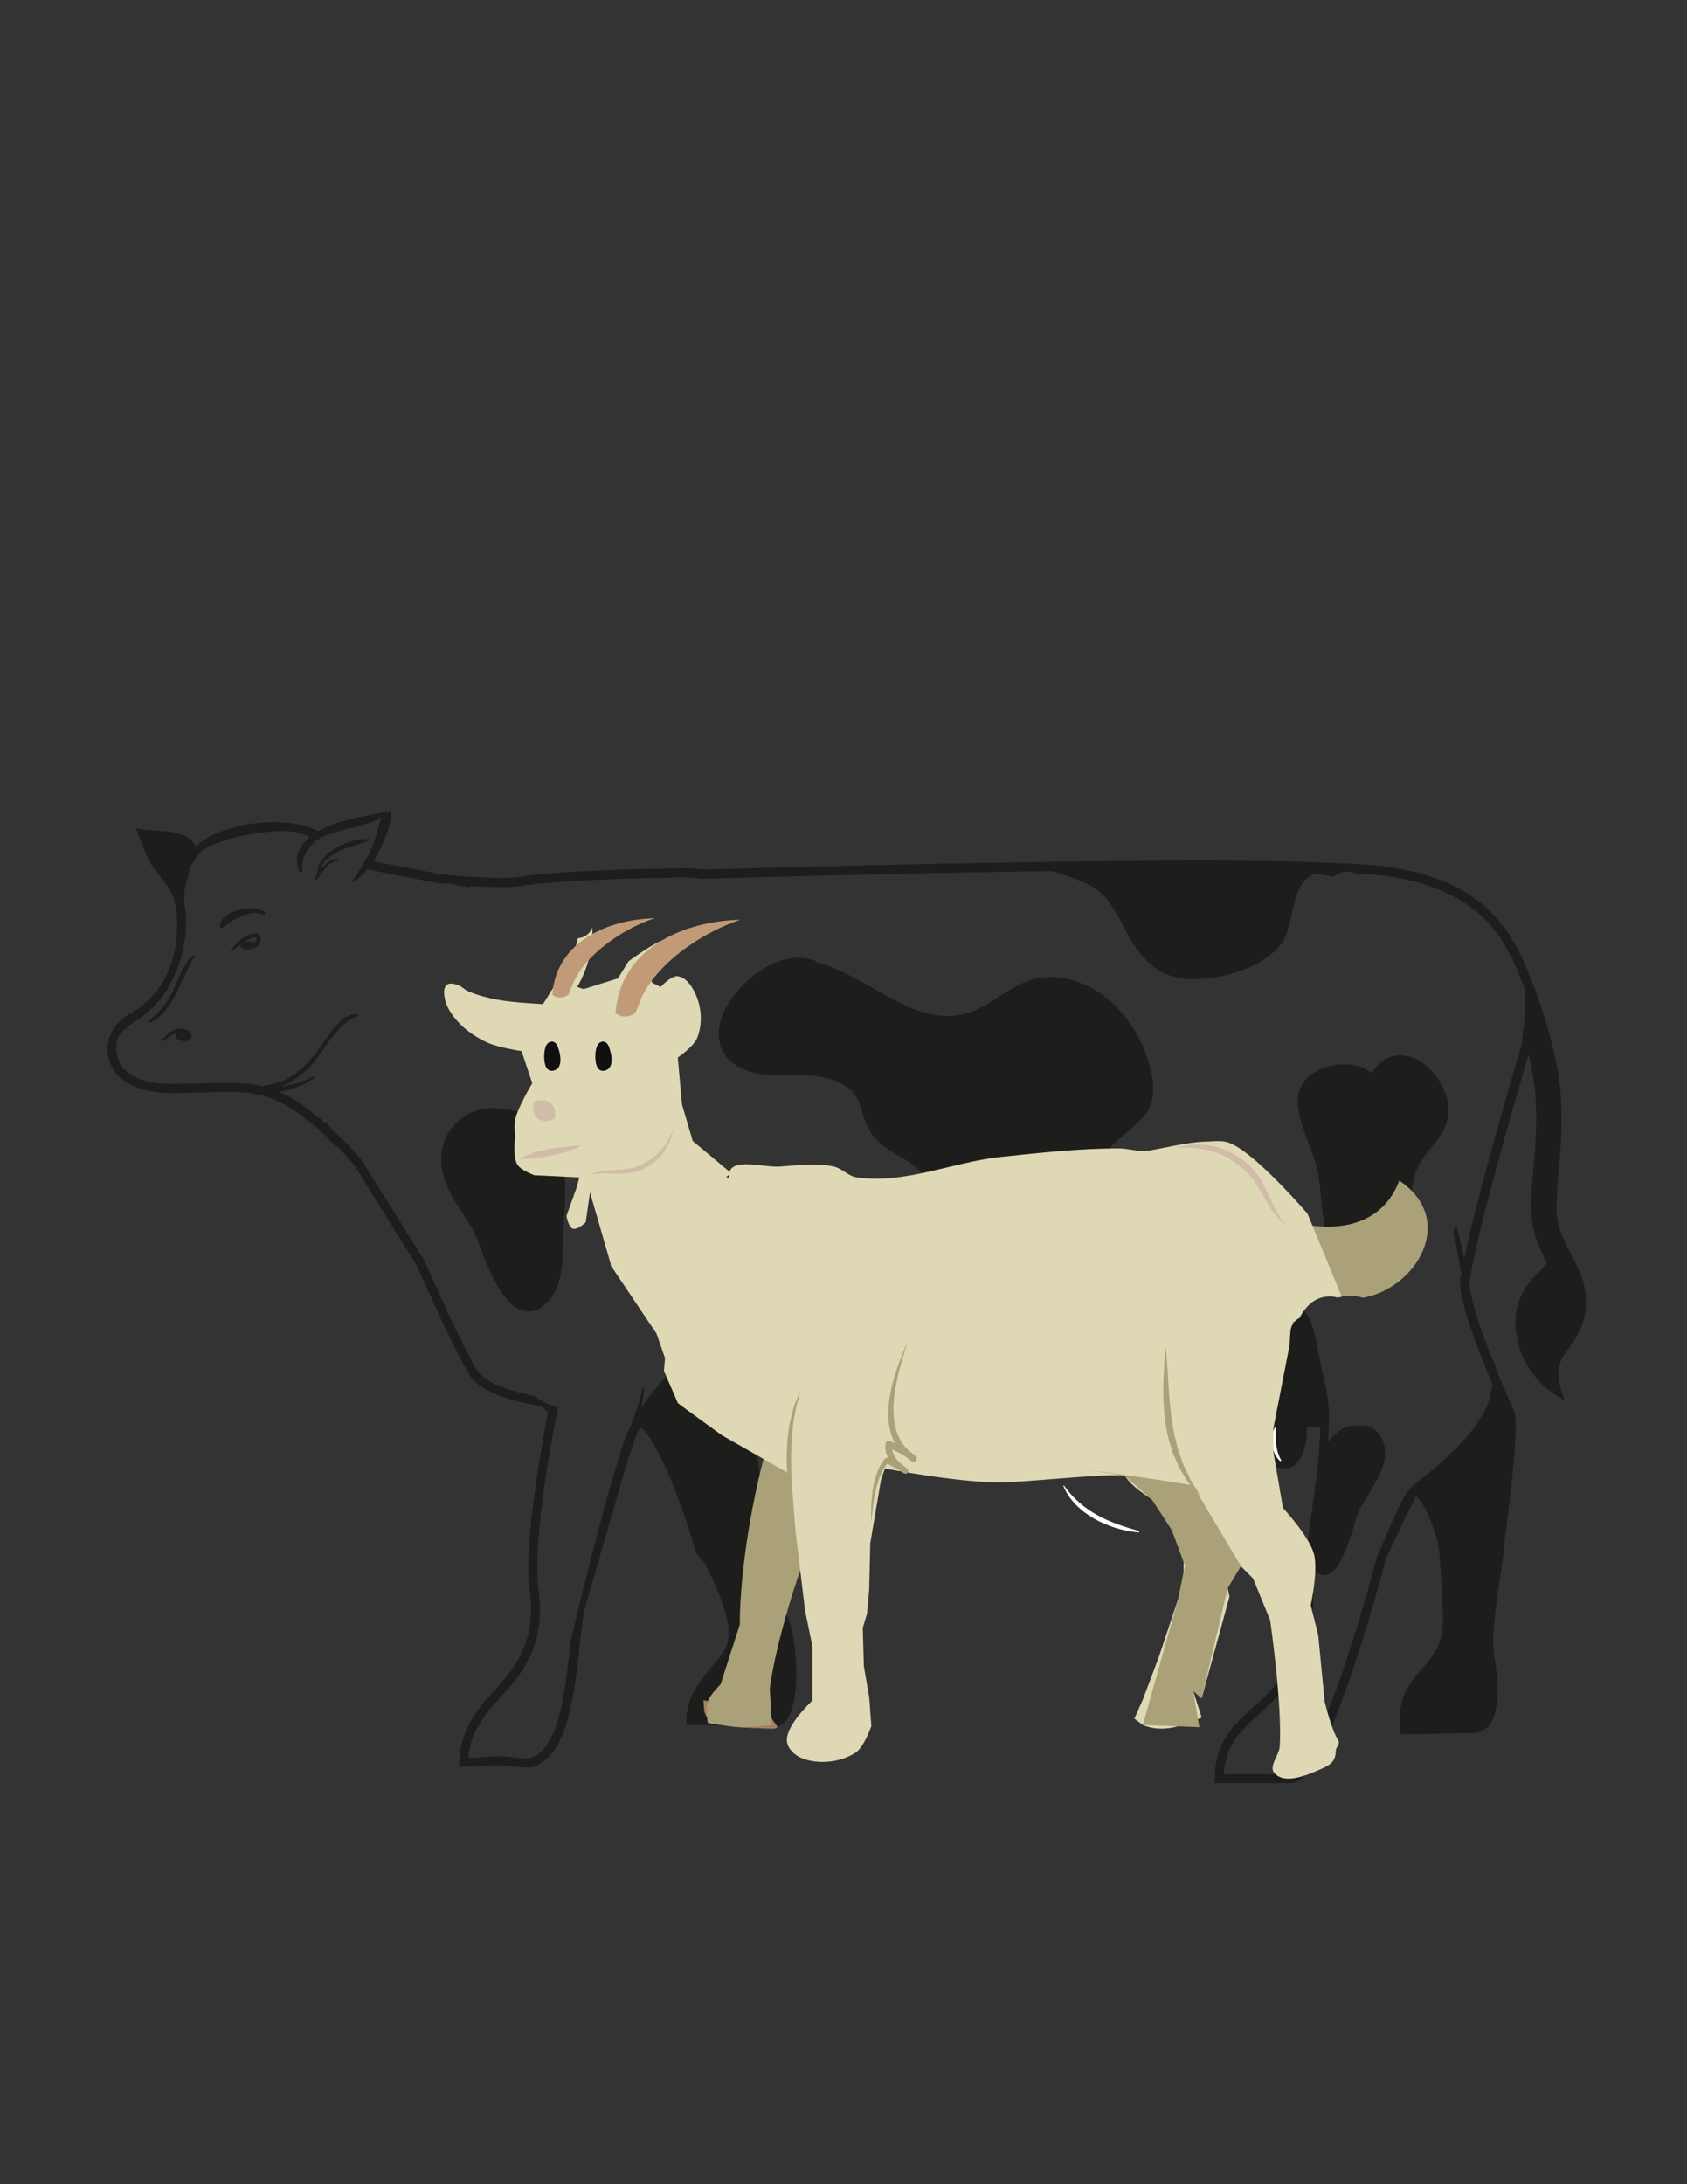 <?xml version="1.0" encoding="utf-8"?>
<!-- Generator: Adobe Illustrator 23.0.3, SVG Export Plug-In . SVG Version: 6.00 Build 0)  -->
<svg version="1.1" id="Layer_1" xmlns="http://www.w3.org/2000/svg" xmlns:xlink="http://www.w3.org/1999/xlink" x="0px" y="0px"
	 viewBox="0 0 612 792" style="enable-background:new 0 0 612 792;" xml:space="preserve">
<rect x="0" y="0" width="612" height="792" fill="#333333" stroke="none"/>
<style type="text/css">
	.st0{fill:none;}
	.st1{fill:#1D1D1B;}
	.st2{fill:#FFFFFF;}
	.st3{fill:#A48063;}
	.st4{fill:#DFD8B4;}
	.st5{fill-rule:evenodd;clip-rule:evenodd;fill:#DFD8B4;}
	.st6{fill-rule:evenodd;clip-rule:evenodd;fill:#ABA179;}
	.st7{fill:#ABA179;}
	.st8{fill:#D0BCA9;}
	.st9{fill:#C19B78;}
	.st10{fill:#101010;}
</style>
<path class="st0" d="M159.84,320.99c0.44-0.22,0.93-0.39,1.47-0.5l-3.52-0.47l-24.59-4.75c-1.28,1.58-2.71,3.04-4.3,4.31
	c-0.38,0.32-1.05-0.08-0.73-0.56c3.14-4.6,5.91-8.97,7.75-14.28c0.91-2.62,1.46-5.53,2.46-8.19c-6.67,3.67-16.92,4.1-23.2,7.97
	c-3.57,2.91-5.86,5.88-5.41,11.41c0.03,0.55-0.83,0.8-1.06,0.28c-2.26-5.13-0.32-9.28,3.62-12.6c-5.61-2.89-10.59-2.76-20.55-1.23
	c-9.96,1.51-18.21,4.96-19.72,7.39c-0.98,1.84-2.92,3.64-3.32,6.03c-0.43,2.67-2.69,7.12-1.59,12.92
	c1.71,10.34-1.51,31.3-17.6,41.33c-6.69,4.5-7.7,6.34-7.21,11.49c0.7,7.31,7.97,11.51,19.97,11.51c4.5,0,8.52-0.12,12.05-0.23
	c2.92-0.08,5.66-0.17,8.2-0.17c4.6,0,8.6,0.3,12.44,1.18c3.67-0.58,7.19-1.25,10.56-3.42c4.13-2.64,7.51-6.21,10.31-10.21
	c2.46-3.5,8.88-14.2,14.26-12.2c0.12,0.03,0.12,0.18,0,0.23c-8.97,3.39-12.09,13.43-18.7,19.63c-2.67,2.5-5.96,4.75-9.52,6.22
	c3.96-0.67,7.74-1.56,11.59-3.67c0.43-0.24,0.8,0.39,0.39,0.66c-3.71,2.44-8.14,4.25-12.67,4.82c1.06,0.45,2.13,0.95,3.22,1.53
	c0.22,0.1,0.43,0.21,0.65,0.35c1.49,0.83,3.02,1.79,4.62,2.89c0.38,0.27,0.76,0.55,1.16,0.83c1.61,1.16,3.29,2.49,5.05,3.98
	c0.06-0.08,0.11-0.16,0.17-0.24c-0.11-0.16-0.21-0.33-0.31-0.5c-3.53-3.2-2.84-10.23,2.47-11.27c4.39-10.39,13.87-18.66,21.12-26.99
	c4.61-5.3,8.41-11.61,10.34-18.39c1.56-5.47,2.24-11.17,2.97-16.83c-1.12-2.83-0.44-6.39,2.14-8.04c1.22-1.3,3.02-2.15,4.68-2.21
	C159.61,321,159.72,321,159.84,320.99z M69.49,375.84c-0.22,1.44-1.56,1.82-2.95,1.71c-1.01-0.1-2.86-0.7-2.77-1.97
	c0-0.17,0.28-1.05-1.18-0.5c-1.35,0.9-2.44,2.26-4.12,2.59c-0.12,0.03-0.22-0.12-0.12-0.21c2.24-2.46,4.83-5.13,8.45-4.28
	c0.93,0.22,2.23,0.65,2.56,1.68C69.44,375.1,69.51,375.78,69.49,375.84z M70.44,346.8c-2.67,5.03-4.81,10.4-7.6,15.36
	c-2.08,3.7-4.7,7.11-8.77,8.68c-0.38,0.15-0.53-0.4-0.27-0.61c4.85-3.65,7.54-7.59,9.88-13.12c1.61-3.78,3.19-7.84,6.26-10.68
	C70.21,346.19,70.6,346.49,70.44,346.8z M94.02,342.34c-1.33,1.84-4.28,2.44-6.28,1.38c-0.51-0.27-0.71-0.71-0.71-1.18
	c-1.1,0.9-2.16,1.88-3.39,2.72c-0.08,0.05-0.17-0.05-0.12-0.12c1.33-2.02,2.82-4.08,5.05-5.25c1.28-0.67,3.34-1.79,4.85-1.29
	C94.99,339.12,94.85,341.16,94.02,342.34z M95.63,331.63c-5.35-2.01-10.98,1.88-14.98,4.88c-0.37,0.27-0.95-0.1-0.91-0.53
	c0.18-3.35,3.9-5.33,6.81-6.08c3.4-0.88,6.34-0.86,9.5,0.73C96.59,330.92,96.21,331.84,95.63,331.63z M117.4,314.07
	c1.38-1.34,2.97-2.51,4.95-2.66c0.5-0.04,0.48,0.71,0,0.77c-3.72,0.41-5.58,4.75-7.72,7.26c-0.13,0.15-0.44,0.04-0.41-0.17
	c0.1-0.78,0.39-1.53,0.79-2.23c-0.19-7.77,12.04-13.29,18.54-12.75c0.36,0.03,0.41,0.48,0.08,0.61
	c-6.39,2.47-15.14,3.46-17.53,10.57C116.52,314.97,116.96,314.49,117.4,314.07z"/>
<path class="st0" d="M119.23,413.31c-0.06-0.19-0.11-0.39-0.19-0.57c-2.06-1.94-4-3.67-5.83-5.2c-0.01,0-0.01,0-0.02,0
	C115.35,409.31,117.22,411.35,119.23,413.31z"/>
<path class="st0" d="M90.78,340.31c-0.6,0.22-1.15,0.5-1.66,0.81c1.44,0.28,3.55,1.23,4-0.5C93.45,339.32,91.48,340.06,90.78,340.31
	z"/>
<path class="st0" d="M530.18,462.08c-0.84-5.25-1.94-10.46-2.96-15.68c-0.64,0.98-1.36,2.03-1.48,2.87
	c-0.48,3.28,2.35,8.1,3.6,11.06c0.26,0.61,0.41,1.2,0.49,1.76c0.1,0.15,0.2,0.3,0.3,0.45C530.15,462.4,530.17,462.25,530.18,462.08z
	"/>
<path class="st0" d="M553.36,358.94c-2.16-5.74-4.55-11.14-6.99-15.46c-8.72-15.84-25.6-24.76-50.17-26.52
	c-1.51-0.11-3.11-0.21-4.75-0.31c0.81,0.37,1.49,0.9,2.03,1.53c13.56,2.39,27.37,9.53,34.73,21.04c4.52,7.07-6.49,13.99-10.99,6.95
	c-6.02-9.43-19.37-15.24-30.28-15.84c-7.19-0.39-8.52-10.18-3.34-12.51c-1.2-0.25-2.41-0.47-3.63-0.66
	c-1.06-0.17-2.13-0.28-3.22-0.38c-10.14,5.1-5.88,20.16-13.7,27.58c-7.65,7.24-20.55,10.84-30.92,10.66
	c-11.51-0.2-18.1-7.14-23.26-16.75c-3.24-5.99-6.21-12.9-12.25-16.59c-4.58-2.79-9.73-4.02-14.68-5.88c-0.43,0-0.88,0.02-1.31,0.02
	c-2.33,0.03-4.65,0.06-6.96,0.12h-0.83c-3.7,0.06-7.37,0.12-11.04,0.18c-1.24,0.03-2.49,0.05-3.74,0.06
	c-1.69,0.03-3.39,0.07-5.08,0.1c-3.25,0.05-6.49,0.12-9.7,0.18c-0.55,0.02-1.1,0.02-1.63,0.03c-1.83,0.03-3.65,0.07-5.44,0.12h-0.27
	c-1.79,0.03-3.57,0.07-5.33,0.12c-0.55,0-1.1,0.02-1.64,0.03c-1.18,0.02-2.34,0.05-3.49,0.08c-2.32,0.03-4.6,0.1-6.84,0.15
	c-0.56,0.02-1.11,0.02-1.66,0.03c-1.11,0.03-2.22,0.05-3.3,0.08c-3.01,0.07-5.93,0.13-8.78,0.2c-0.78,0.02-1.58,0.05-2.34,0.06
	c-1.03,0.02-2.04,0.03-3.04,0.07c-0.86,0.03-1.73,0.05-2.59,0.07c-3.45,0.08-6.76,0.16-9.88,0.25c-2.72,0.07-5.31,0.13-7.75,0.2
	c-1.21,0.03-2.39,0.07-3.54,0.1c-1.08,0.02-2.14,0.05-3.14,0.08c-0.6,0.02-1.16,0.03-1.73,0.05c-0.43,0-0.85,0.02-1.26,0.03h-0.23
	c-0.98,0.03-1.91,0.05-2.79,0.08c-0.2,0-0.38,0-0.57,0.02c-0.68,0.02-1.33,0.03-1.96,0.05c-0.43,0.02-0.85,0.03-1.24,0.03
	c-0.47,0.02-0.9,0.03-1.31,0.05c-0.43,0-0.85,0.02-1.25,0.03c-0.2,0-0.4,0-0.58,0.02c-0.38,0-0.73,0.02-1.06,0.03
	c-0.48,0.02-0.93,0.02-1.31,0.03c-1.33,0.03-2.08,0.06-2.16,0.06l-0.12,0.02l-4.85-0.53c-2.32,0.02-44.66,0.43-61.57,3.15
	c-1.59,0.25-3.9,0.38-6.84,0.38c-0.57,0-1.11,0-1.64-0.02c-2.84-0.02-5.28-0.13-7.94-0.3c-0.48-0.02-0.98-0.05-1.48-0.08
	c-0.01,0.1-0.06,0.32-0.14,0.6c4.66,2.09,5.02,9.39,0.71,11.71c-0.01,0.01-0.03,0.02-0.04,0.03c-1.32,1.47-3.27,2.4-5.68,2.15
	c-0.24,0.63-0.48,1.26-0.72,1.89c-0.57,4.33-1.22,8.64-2.36,12.84c-2.04,7.49-5.68,14.41-10.27,20.64c-3.9,5.3-8.68,9.9-13.04,14.82
	v11.38c0,3.52-2.65,6.6-6.27,6.72c-0.81,0.03-1.61-0.12-2.36-0.4v0c0.08,0.64,0.07,1.29-0.01,1.92c-0.01,0.04-0.01,0.07-0.02,0.11
	c-0.03,0.17-0.05,0.33-0.09,0.5c-0.01,0.06-0.03,0.11-0.04,0.17c-0.04,0.14-0.07,0.28-0.12,0.42c-0.02,0.07-0.05,0.13-0.07,0.2
	c-0.05,0.13-0.09,0.25-0.15,0.38c-0.03,0.07-0.06,0.14-0.1,0.21c-0.05,0.12-0.11,0.23-0.17,0.34c-0.04,0.07-0.08,0.14-0.12,0.21
	c-0.06,0.1-0.13,0.21-0.2,0.31c-0.05,0.07-0.1,0.14-0.15,0.2c-0.07,0.09-0.15,0.19-0.23,0.28c-0.06,0.07-0.12,0.13-0.18,0.19
	c-0.08,0.08-0.17,0.17-0.25,0.24c-0.07,0.06-0.13,0.12-0.2,0.18c-0.09,0.07-0.19,0.15-0.28,0.21c-0.07,0.05-0.15,0.11-0.23,0.16
	c-0.1,0.07-0.21,0.12-0.32,0.18c-0.08,0.04-0.16,0.09-0.25,0.13c-0.11,0.05-0.23,0.1-0.35,0.15c-0.09,0.04-0.17,0.07-0.27,0.1
	c-0.13,0.04-0.26,0.08-0.4,0.11c-0.09,0.02-0.18,0.05-0.27,0.07c-0.15,0.03-0.32,0.06-0.48,0.08c-0.08,0.01-0.16,0.03-0.25,0.04
	c-0.25,0.03-0.51,0.04-0.78,0.04c-0.26,0-0.51-0.01-0.75-0.04c-0.11-0.01-0.22-0.03-0.33-0.05c-0.13-0.02-0.26-0.03-0.38-0.06
	c-0.15-0.03-0.29-0.07-0.44-0.11c-0.07-0.02-0.15-0.04-0.22-0.06c-0.17-0.05-0.33-0.12-0.5-0.19c-0.04-0.02-0.08-0.03-0.12-0.04
	c-0.18-0.08-0.35-0.17-0.52-0.26c-0.02-0.01-0.03-0.02-0.05-0.02c-0.18-0.1-0.34-0.21-0.5-0.33c0,0-0.01-0.01-0.02-0.01
	c-0.33-0.24-0.63-0.51-0.91-0.81c-0.02,0.02-0.03,0.04-0.05,0.05c1.68,1.54,3.42,3.21,5.28,5.03c0.63,0.61,1.84,1.89,1.84,1.89
	l4.23,4.78l22.27,35.65l2.09,4.23c4.07,9.26,15.24,33.89,18.41,37.46c4.07,4.57,14.03,7.07,19.6,8.15
	c-5.13-3.87-9.14-9.51-12.7-14.87c-3.25-4.9-6.94-9.48-9.95-14.52c-2.98-4.99-5.47-10.24-7.99-15.47
	c-5.25-10.91-10.74-21.14-20.49-28.69c-6.62-5.13,2.3-14.6,8.87-9.51c16.04,12.43,21.15,31.48,31.41,48.06
	c2.44,3.94,5.37,7.52,7.94,11.38c2.58,3.86,4.99,8,8.3,11.28c3.17,3.13,7.68,4.74,10.44,3.37c0.69-3.42,1.61-6.78,3.11-10.06
	c2.94-6.42,11.46-2.94,12.22,2.86c0.68,5.2-0.69,10.17-3.51,13.98c-0.15,1.03-0.28,2.07-0.42,3.1
	c-0.66,21.34-1.22,44.84-12.91,63.37c-1.25,1.98-3.06,2.99-4.92,3.21c-0.01,0.56-0.8,0.64-0.96,0.13c-0.01-0.03-0.01-0.06-0.02-0.08
	c-3.03-0.11-5.91-2.32-6.32-6.11c-1.36-12.78,2.9-27.08,6.38-39.3c1.64-5.76,3.63-11.45,4.93-17.3c-0.23,0-0.45,0-0.68-0.01
	c-1.23-0.06-2.41-0.24-3.55-0.48c-0.13,0.19-0.27,0.38-0.39,0.57l0.05,0.05l-0.18,0.9c-0.07,0.31-9.78,46.82-6.62,65.78
	c2.26,18.98-6.49,29.85-14.21,37.99c-5.79,6.11-10.84,13.08-11.41,21.68c4.78,0.13,9.9-0.93,14.08-0.43
	c3.55,0.43,6.57,0.81,7.8,0.65c10.97-2.52,13.2-24.26,14.99-40.4c0.76-6.87,12.1-49.55,14.25-56.93
	c3.79-13.13,5.94-20.01,7.79-23.28c0.46-1.25,0.96-2.47,1.38-3.7c1.1-3.27,2.21-6.59,2.94-9.95c0.07-0.31,0.58-0.25,0.55,0.07
	c-0.22,2.27-0.58,4.76-1.11,7.27c4.88-8.14,13-14.71,17.72-22.73c0.48-0.81,0.91-1.64,1.32-2.49c-2.9-1.71-4.29-5.57-2.52-8.7
	c7.36-13.03,3.82-30.02,3.73-44.26c-0.05-8.36,12.94-8.83,12.99-0.45c0.01,1.89,0.07,3.8,0.14,5.73
	c4.39-20.97,28.75-24.77,44.91-13.47c7.63,5.34,12.14,12.96,12.73,22.33c0.36,5.73-1.4,11.59-5.24,15.37
	c0.84,3.37,0.94,6.97,0.03,10.85c-0.91,3.89-2.61,7.08-4.83,9.57c0.81-0.04,1.59-0.07,2.33-0.08c8.37-0.06,8.83,12.93,0.45,12.99
	c-10.97,0.08-25.55,2.28-34.6-5.5c-3.05-2.63-4.48-6.21-4.93-10.15c-4.3-4.27-7.92-9.4-10.66-14.65c-0.04-0.08-0.08-0.16-0.13-0.25
	c-0.4,3.63-1.09,7.2-2.22,10.66c3.22,0.9,6.4,1.9,9.52,3.16c5.89,2.38,3.43,12.63-2.86,12.22c-3.05-0.2-5.74-0.9-8.44-1.86
	c-1.36,0.26-2.72,0.47-4.08,0.6c1.13,0.52,2.31,0.96,3.47,1.44c0.98,0.42,1.99,0.83,3.02,1.25c1.31,0.03,2.69,0.57,3.92,0.95
	c0.78,0.25,1.68,0.51,2.36,1.01c10.63,3.17,63.13,18.31,92.3,18.31c2.81,0,5.35-0.15,7.54-0.42c9.65-1.23,23.03-4.23,37.19-7.42
	c0.53-0.12,1.06-0.23,1.59-0.35c0.3-0.07,0.58-0.13,0.86-0.2c0.13,0,2.75-0.83,3.17-1.05c0.45-0.23,0.93-0.47,1.4-0.61
	c-3.12-2.11-6.01-4.52-8.35-7.36c-2.08-2.56-5.86-8.04-4.48-11.82c-0.13,0.01-0.26,0.02-0.38,0.03c-0.65,0.47-1.41,0.8-2.21,0.99
	c-0.8,0.52-1.71,0.88-2.64,1.06c-1.5,2-3.94,3.01-6.67,2.49c-3.3-0.63-5.81-4.58-4.82-7.83c0.43-1.42,0.97-2.69,1.81-3.91
	c0.48-0.71,1-1.4,1.52-2.08c0.26-0.34,1.47-2,0.28-0.3c1.54-2.21,3.58-3.6,6.36-3.33c0.5,0.05,1.03,0.19,1.56,0.38
	c1.99-0.63,3.98-0.55,5.84,0.79c2.18,1.56,3.07,4.15,2.57,6.75c-0.2,1.02-0.66,1.95-1.28,2.77c0.68,0.09,1.37,0.18,2.07,0.24
	c16.4-2.76,32.17-8.34,47.47-15.04c-7.38-3.79-14.29-8.36-20.93-13.32c-0.64-0.14-1.28-0.32-1.91-0.52
	c-1.37,4.08-6.56,6.9-10.46,2.97c-4.29-4.32-8.69-9.03-11.35-14.56c-1.52-3.18-1.23-6.91,2.02-8.97c2.72-1.72,7.45-1.15,8.97,2.02
	c2.21,4.62,5.64,8.4,9.22,12.01c1.23,1.24,1.82,2.64,1.92,4.03c2.97,2.27,5.97,4.51,9.05,6.62c7.97,5.45,16.3,9.33,25.06,13.28
	c5.18,2.32,9.38,5.46,11.11,11.12c1.48,4.8,2.14,9.88,3.17,14.81c1.05,5.01,2.36,8.53,2.79,15.97c0.07,1.11,0.07,2.52,0.03,4.17
	c-0.02,0.55-0.03,1.13-0.07,1.75c-0.05,1.21-0.12,2.52-0.22,3.9c-0.02,0.4-0.05,0.81-0.08,1.23c2.66-3.58,6.61-6.34,10.69-5.84
	c0.08,0,0.15,0.03,0.22,0.07c4.42-0.76,8.35,1.94,9.51,7.09c1.88,8.35-5.58,16.34-8.98,23.23c-2.34,4.73-7.16,31.1-16.69,21.87
	c-0.03,0.33-0.05,0.66-0.08,0.98c-0.23,3.22-0.25,5.63-0.03,7.24l0.02,0.22c0.07,25.88-10.38,35.41-19.61,43.83
	c-6.59,5.99-12.32,11.22-12.87,21.8h24.39c6.56,0,21.02-40.06,31.18-78.78l0.1-0.25l2.08-4.71c0.33-0.68,6.74-16.9,9.86-19.84
	c3.12-2.94,7.41-6.16,8.77-7.17c9.36-8.72,19.92-17.93,21.04-30.62c-0.45-1.07-0.91-2.18-1.38-3.31c-0.96-2.32-1.21-3.12-1.38-3.7
	c-0.17-0.53-0.27-0.86-1.15-2.67c-4.43-11.36-6.97-19.64-7.64-24.76c-0.07-0.5-0.07-1.18-0.02-1.99c-0.15-0.14-0.29-0.3-0.44-0.45
	c-2.11,4.16-9.95,5.01-12.42-0.82c-1.8-4.25-3.71-8.79-4.1-13.44c-0.22-2.57,0.32-4.81,1.35-7.17c0.88-2.01,2.71-4.16,2.88-6.4
	c0.2-2.54,1.23-4.74,3.42-5.93c-0.02-1.29-0.01-2.6,0.01-3.92c0.11-8.35,13.1-8.83,12.99-0.45c-0.04,3.04-0.32,6.06,0.56,9
	c1.39,4.59-1.98,7.78-5.62,8.2c-0.03,0.06-0.06,0.13-0.08,0.19c0.98,4.03,1.99,8.05,2.84,12.09c4.62-22.99,18.88-71.03,20.95-77.97
	c0.02-0.08,0.05-0.27,0.08-0.51c-0.08-0.05-0.16-0.13-0.15-0.27c0.18-1.89,0.46-3.75,0.7-5.61l0.36-5.03c0-0.21,0.04-0.43,0.04-0.65
	C553.14,363.87,553.06,361.4,553.36,358.94z M204.19,450.97c-0.1,8.13-0.25,16.95-7.02,22.55c-4.22,3.47-9.33,2.03-12.73-1.78
	c-4.28-4.8-6.94-10.89-9.18-16.85c-1.39-3.67-2.64-7.3-4.68-10.69c-2.39-3.95-5.16-7.7-7.29-11.8c-3.87-7.49-4.78-15.66,0.22-22.89
	c4-5.76,11.81-8.9,18.63-7.39c0.2-0.08,0.43-0.13,0.71-0.1c4.33,0.62,8.3,1.98,11.89,4.53C209.11,416.8,204.41,436.16,204.19,450.97
	z M253.8,340.42c-13.73-0.13-27.77-0.7-41.35,1.64c-3.44,0.59-7.03-0.53-8.15-4.26c-0.91-3.04,0.77-7.55,4.26-8.15
	c14.26-2.45,28.52-2.3,42.94-2.22c14.81,0.08,29.46,3.07,44.28,2.57c8.37-0.28,8.81,12.71,0.45,12.99
	C282.01,343.47,267.99,340.56,253.8,340.42z M414.08,405.78c-5.75,5.99-13.15,10.11-17.25,17.63c-3.06,5.58-4.3,12.44-9.31,16.74
	c-2.92,2.49-6.99,3.72-10.73,4.3c-5.41,0.83-10.87,1.91-15.69,4.67c-3.69,2.13-10.08,10.31-14.33,5.1
	c-5.05-6.16-4.86-15.69-8.18-22.73c-2.08-4.38-5.26-7.9-9.37-10.51c-3.25-2.08-6.89-3.82-9.84-6.31c-2.81-2.39-4.63-5.46-5.78-8.93
	c-1.11-3.42-2.19-8.1-5.03-10.53c-9.1-7.8-21.57-4.17-32.31-5.68c-6.13-0.85-13.08-3.95-14.94-10.46
	c-1.54-5.4,0.23-11.13,3.22-15.69c6.26-9.56,19.05-19.19,31.06-15.09c0.32,0.1,0.43,0.35,0.43,0.61
	c20.21,4.86,37.99,27.31,59.27,16.7c7.6-3.79,14.69-10.66,23.56-11.24c8.78-0.6,17.73,3.02,24.19,8.92
	c6.81,6.19,11.64,14.31,14.03,23.2C418.92,393.31,419.29,400.35,414.08,405.78z M524.54,407.79c-1.55,4.47-5.18,7.85-7.89,11.59
	c-3.69,5.08-4.65,10.14-4.55,16.37c0.16,8.95-1.03,18.88-9.08,24.44c-5.8,3.98-12.22,3.07-16.7-2.34
	c-7.3-8.82-6.28-21.65-8.13-32.23c-1.43-8.15-6.09-15.44-7.22-23.58c-0.95-6.81,1.86-11.61,8.15-14.39
	c4.85-2.16,13.3-2.77,17.75,0.95c0.08,0,0.17,0,0.23,0.05c0.3,0.15,0.53,0.35,0.8,0.53c0-0.17,0.05-0.33,0.17-0.52
	c5.06-8.72,15.19-7.16,21.35-0.33C524.19,393.61,526.95,400.78,524.54,407.79z"/>
<path class="st1" d="M498.06,388.66c-0.12,0.18-0.17,0.35-0.17,0.52c-0.26-0.18-0.5-0.38-0.8-0.53c-0.07-0.05-0.15-0.05-0.23-0.05
	c-4.45-3.72-12.9-3.1-17.75-0.95c-6.29,2.79-9.1,7.59-8.15,14.39c1.13,8.14,5.79,15.43,7.22,23.58c1.86,10.58,0.83,23.41,8.13,32.23
	c4.48,5.41,10.91,6.33,16.7,2.34c8.05-5.56,9.25-15.49,9.08-24.44c-0.1-6.23,0.86-11.29,4.55-16.37c2.71-3.74,6.34-7.12,7.89-11.59
	c2.41-7.01-0.35-14.18-5.13-19.46C513.25,381.51,503.12,379.95,498.06,388.66z"/>
<path class="st1" d="M403.05,363.27c-6.46-5.89-15.41-9.51-24.19-8.92c-8.87,0.58-15.96,7.46-23.56,11.24
	c-21.28,10.61-39.07-11.84-59.27-16.7c0-0.27-0.12-0.51-0.43-0.61c-12.02-4.1-24.8,5.53-31.06,15.09
	c-2.99,4.57-4.77,10.3-3.22,15.69c1.86,6.51,8.82,9.61,14.94,10.46c10.74,1.51,23.21-2.12,32.31,5.68
	c2.84,2.42,3.92,7.11,5.03,10.53c1.15,3.47,2.97,6.54,5.78,8.93c2.96,2.49,6.59,4.23,9.84,6.31c4.1,2.61,7.29,6.13,9.37,10.51
	c3.32,7.04,3.14,16.57,8.18,22.73c4.25,5.21,10.64-2.97,14.33-5.1c4.82-2.76,10.28-3.84,15.69-4.67c3.74-0.58,7.8-1.81,10.73-4.3
	c5.01-4.3,6.26-11.16,9.31-16.74c4.1-7.52,11.51-11.64,17.25-17.63c5.21-5.43,4.85-12.47,3-19.31
	C414.69,377.59,409.86,369.47,403.05,363.27z"/>
<path class="st1" d="M170.57,444.2c2.04,3.39,3.29,7.02,4.68,10.69c2.24,5.96,4.9,12.05,9.18,16.85c3.4,3.8,8.52,5.25,12.73,1.78
	c6.77-5.6,6.92-14.41,7.02-22.55c0.22-14.81,4.91-34.17-9.46-44.43c-3.59-2.56-7.55-3.92-11.89-4.53c-0.28-0.03-0.51,0.02-0.71,0.1
	c-6.82-1.51-14.63,1.63-18.63,7.39c-5,7.24-4.08,15.41-0.22,22.89C165.41,436.5,168.18,440.25,170.57,444.2z"/>
<path class="st1" d="M575.28,470.45c-0.33-5.94-2.37-9.85-4.53-14c-0.42-0.8-0.83-1.59-1.27-2.46c-2.45-4.93-4.76-9.6-4.81-15.36
	c-0.02-4.88,0.4-9.71,0.85-14.98c0.7-8.15,1.48-17.4,0.55-28.49c-1.11-13.12-8.54-38.72-16.8-53.3
	c-9.28-16.87-27.05-26.37-52.83-28.22c-13.25-0.95-31.18-1.48-53.33-1.56l-8.13-0.02c-70.48,0-175.66,3.15-179.76,3.27l-4.81-0.52
	h-0.1c-1.81,0.02-44.61,0.38-62.16,3.19c-1.41,0.23-3.54,0.35-6.31,0.35c-7.99,0-18.65-0.96-18.68-0.98l-4.81-0.65l-22.91-4.42
	c0,0,1.69-2.89,2.72-5.05c1.86-3.9,3.97-8.88,3.72-13.32c-0.2,0.18-1.66,0.47-3.82,0.86c-5.88,1.1-17.05,3.12-22.66,6.62
	c-5.98-3.2-14.11-3.77-22.22-2.94c-8.1,0.83-18.03,3.9-21.95,8.6c-4.13-7.42-15.21-4.93-21.98-6.79c0.37,0.6,3.44,9.2,4.91,12.04
	c2.36,4.53,8.43,9.3,9.43,15.54c1.63,7.95,1.81,28.91-15.47,39.15c-5.38,2.51-9.71,8.09-9.06,14.81c0.31,3.4,2.96,14.51,23.28,14.51
	c4.55,0,8.58-0.12,12.15-0.23c2.89-0.08,5.61-0.17,8.1-0.17c10.04,0,17.25,1.15,28.16,9.58c-0.08,0.02-0.16,0.04-0.23,0.06
	c0.96,0.59,1.86,1.24,2.71,1.93c0.01,0,0.01,0,0.02,0c1.83,1.53,3.77,3.25,5.83,5.2c0.08,0.18,0.13,0.38,0.19,0.57
	c0.7,0.68,1.41,1.36,2.17,2.01c0.13,0.12,0.25,0.25,0.37,0.38c0.01-0.11,0.03-0.23,0.04-0.34c0.32,0.32,0.61,0.61,0.95,0.93
	c0.6,0.58,1.74,1.79,1.74,1.79l3.93,4.4l22.07,35.32l2.01,4.1c1.51,3.42,14.86,33.66,18.95,38.25c6.03,6.76,21.85,9.36,25.09,9.83
	l2.23,2.17c-1.05,5.43-9.45,48.12-6.48,66.03c2.06,17.35-5.76,27.26-13.33,35.23c-6.08,6.42-12.37,14.71-12.37,25.62v1.66h1.66
	c5.06,0,10.79-0.98,15.39-0.43c3.29,0.4,5.88,0.7,7.55,0.7c0.41,0,0.78-0.02,1.23-0.08c13.43-3.07,15.81-26.12,17.72-43.3
	c0.71-6.54,1.41-12.72,2.61-16.49c0,0,9.31-32.24,11.52-39.88c2.61-9.03,6.14-21.29,7.99-23.43c4.33,1.69,13.71,22.66,20.14,45.01
	l0.1,0.33l0.23,0.28c1.14,1.33,2.44,2.94,3.09,3.8l0.35,0.73c14.08,28.57,6.97,29.67,0.12,38.75c-3.62,4.8-7.35,9.75-7.35,17.2v1.66
	h1.66c10.26,0,15.71,0.25,20.07,0.47c3.2,0.15,5.98,0.28,9.78,0.28c1.48,0,3.59-0.56,5.28-3.27c5.11-8.09,3.12-29.87,0-36.41
	c-2.64-4.83-3.57-2.97-4.63-10.43c-0.38-2.57-0.75-5.23-1.23-7.94l-0.75-4.57c-1.88-12.17-2.67-22.63-2.69-22.81l-6.09-43.29
	c11.97,3.55,63.17,18.28,92.73,18.28c2.94,0,5.61-0.15,7.95-0.45c9.8-1.25,23.26-4.27,37.51-7.47c0.17-0.03,0.78-0.18,1.58-0.38
	c1.74-0.43,4.3-1.08,4.78-1.31c1.16-0.35,2.38-0.83,3.07-1.73c2.08,1.26,4.2,2.41,6.29,3.47c2.08,1.06,4.2,1.99,6.34,2.82
	c-2.36,1.91-3.97,6.03-4.6,8.47c-0.85,3.21,0.96,6.44,4.17,7.36c3.34,0.95,6.84-2.01,9.07-4.09c1.28-1.19,5.53-5.2,5.78-7.64
	c4.65,0.93,9.36,1.53,14.11,1.91c-1.1,6.18-1.4,15.94,6.99,15.69c6.47-0.18,8.12-9.45,7.97-14.99c1.61,0.02,3.22,0.03,4.82,0.05
	c-0.05,3.17-0.27,6.58-0.56,10.08c-0.68,7.65-1.83,15.77-2.82,22.9c-0.56,4-1.1,7.87-1.54,11.42l-0.51,4.6
	c-0.55,5.21-0.65,8.78-0.33,11.21c0.03,24.34-9.81,33.33-18.51,41.26c-7.21,6.56-14,12.75-14,25.92v1.66h27.74
	c3.67,0,9.98-4.27,22.38-41.15c6.39-18.99,11.51-38.22,11.99-39.99l2.01-4.55c2.33-5.01,6.86-14.54,8.97-18.31
	c2.47,1.71,5.84,9.33,7.77,16.45l0.63,4.28c0.02,0.17,1.3,16.99,1.3,24.52c0,8.53-3.69,12.78-7.59,17.27
	c-4.52,5.2-9.18,10.58-7.9,22.23l0.17,1.48h1.49c7.26,0,11.51-0.12,15.26-0.21c3.04-0.1,5.66-0.17,9.31-0.17
	c2.41,0,4.4-0.91,5.91-2.69c4.32-5.13,3.42-16.77,1.91-25.54c-0.86-7.6,0.43-16.27,1.79-25.45c0.63-4.25,1.28-8.65,1.73-13.03
	l0.48-4.55c0.91-6.71,5.36-40.45,3.3-45.23l-0.81-1.89c-1.31-3.04-3.28-7.64-5.38-12.73c-0.91-2.19-1.13-2.89-1.28-3.4
	c-0.21-0.73-0.38-1.21-1.29-3.05c-4.25-10.96-6.74-18.98-7.35-23.83c-0.1-0.81-0.02-2.19,0.23-4.03
	c2.09-14.81,14.83-59.54,21.09-80.68c1.21,5.31,2.06,10.18,2.36,13.6c0.86,10.31,0.13,18.75-0.56,27
	c-0.47,5.36-0.9,10.41-0.87,15.72c0.05,7.94,2.97,13.8,5.8,19.51l0.04,0.07c-0.6,0.67-1.35,1.4-2.19,2.19
	c-4.15,4-10.45,10.03-9.15,22.25c1.64,15.33,13.28,22.48,13.78,22.78l3.75,2.26l-1.31-4.18c-0.03-0.09-2.41-7.79,1.71-13.02
	C573,483.92,575.73,478.75,575.28,470.45z M553.18,366.36c0,0.21-0.04,0.43-0.04,0.65l-0.36,5.03c-0.23,1.86-0.52,3.72-0.7,5.61
	c-0.02,0.13,0.06,0.22,0.15,0.27c-0.03,0.25-0.07,0.43-0.08,0.51c-2.08,6.94-16.34,54.97-20.95,77.97
	c-0.84-4.04-1.86-8.07-2.84-12.09c-0.09,0.21-0.18,0.42-0.28,0.64c-0.2,0.44-0.52,0.94-0.86,1.46c1.02,5.22,2.12,10.43,2.96,15.68
	c-0.02,0.17-0.03,0.31-0.05,0.46c-0.1-0.15-0.2-0.3-0.3-0.45c0.15,1.1-0.04,2.1-0.47,2.95c0.15,0.15,0.29,0.32,0.44,0.45
	c-0.05,0.81-0.05,1.49,0.02,1.99c0.67,5.11,3.2,13.4,7.64,24.76c0.88,1.81,0.98,2.14,1.15,2.67c0.16,0.58,0.42,1.38,1.38,3.7
	c0.47,1.13,0.93,2.24,1.38,3.31c-1.11,12.68-11.67,21.9-21.04,30.62c-1.36,1.01-5.65,4.23-8.77,7.17
	c-3.12,2.94-9.53,19.16-9.86,19.84l-2.08,4.71l-0.1,0.25c-10.16,38.72-24.62,78.78-31.18,78.78h-24.39
	c0.55-10.58,6.28-15.8,12.87-21.8c9.23-8.42,19.67-17.95,19.61-43.83l-0.02-0.22c-0.22-1.61-0.2-4.02,0.03-7.24
	c0.03-0.31,0.05-0.65,0.08-0.98c9.53,9.23,14.34-17.14,16.69-21.87c3.4-6.89,10.86-14.88,8.98-23.23c-1.16-5.15-5.1-7.85-9.51-7.09
	c-0.07-0.03-0.13-0.07-0.22-0.07c-4.08-0.5-8.04,2.26-10.69,5.84c0.03-0.41,0.07-0.83,0.08-1.23c0.1-1.38,0.17-2.69,0.22-3.9
	c0.03-0.62,0.05-1.2,0.07-1.75c0.03-1.64,0.03-3.05-0.03-4.17c-0.43-7.44-1.74-10.96-2.79-15.97c-1.03-4.93-1.69-10.01-3.17-14.81
	c-1.73-5.66-5.93-8.8-11.11-11.12c-8.75-3.95-17.09-7.84-25.06-13.28c-3.09-2.11-6.08-4.35-9.05-6.62c0.06,0.86-0.05,1.71-0.33,2.51
	c0.64,0.19,1.28,0.37,1.91,0.52c6.64,4.96,13.55,9.53,20.93,13.32c-15.31,6.71-31.07,12.29-47.47,15.04
	c-0.69-0.07-1.38-0.15-2.07-0.24c-0.42,0.55-0.91,1.05-1.45,1.48c-0.25,0.29-0.55,0.53-0.86,0.76c0.13-0.01,0.26-0.02,0.38-0.03
	c-1.38,3.79,2.41,9.26,4.48,11.82c2.34,2.84,5.23,5.25,8.35,7.36c-0.46,0.15-0.95,0.38-1.4,0.61c-0.42,0.22-3.04,1.05-3.17,1.05
	c-0.28,0.07-0.57,0.13-0.86,0.2c-0.53,0.12-1.06,0.23-1.59,0.35c-14.16,3.19-27.54,6.19-37.19,7.42c-2.19,0.27-4.73,0.42-7.54,0.42
	c-29.17,0-81.67-15.14-92.3-18.31c-0.68-0.5-1.58-0.77-2.36-1.01c-1.23-0.38-2.61-0.91-3.92-0.95c-1.03-0.41-2.04-0.83-3.02-1.25
	c-1.16-0.48-2.34-0.93-3.47-1.44c1.36-0.12,2.72-0.34,4.08-0.6c-1.27-0.45-2.55-0.95-3.87-1.49c-0.25-0.1-0.48-0.21-0.7-0.33
	c-0.29-0.07-0.58-0.14-0.87-0.21c-0.38,0.08-0.76,0.16-1.12,0.26c0.21-0.13,0.41-0.26,0.61-0.38c-0.8-0.19-1.6-0.38-2.39-0.58
	c-0.23,0.12-0.46,0.24-0.68,0.36c-0.05-0.02-0.08-0.05-0.13-0.07c0.08-0.15,0.14-0.31,0.21-0.45c-0.53-0.15-1.03-0.37-1.49-0.64
	c-0.41,0.84-0.84,1.68-1.32,2.49c-4.71,8.02-12.83,14.6-17.72,22.73c0.53-2.51,0.9-5,1.11-7.27c0.03-0.32-0.48-0.38-0.55-0.07
	c-0.73,3.36-1.84,6.67-2.94,9.95c-0.42,1.23-0.91,2.46-1.38,3.7c-1.84,3.27-4,10.14-7.79,23.28c-2.14,7.39-13.48,50.06-14.25,56.93
	c-1.79,16.14-4.02,37.87-14.99,40.4c-1.23,0.16-4.25-0.22-7.8-0.65c-4.18-0.5-9.3,0.56-14.08,0.43c0.56-8.6,5.61-15.58,11.41-21.68
	c7.72-8.13,16.47-19.01,14.21-37.99c-3.16-18.96,6.56-65.47,6.62-65.78l0.18-0.9l-0.05-0.05c0.13-0.19,0.26-0.38,0.39-0.57
	c-3.44-0.74-6.47-2.28-9.18-4.33c-5.58-1.08-15.54-3.58-19.6-8.15c-3.17-3.57-14.35-28.19-18.41-37.46l-2.09-4.23l-22.27-35.65
	l-4.23-4.78c0,0-1.21-1.28-1.84-1.89c-1.86-1.83-3.6-3.49-5.28-5.03c0.02-0.02,0.03-0.04,0.05-0.05c-0.19-0.21-0.37-0.44-0.54-0.67
	c-0.01-0.01-0.02-0.03-0.03-0.05c-0.14-0.21-0.26-0.42-0.38-0.64c-1.22-0.46-2.17-1.27-2.84-2.26c-0.06,0.08-0.11,0.16-0.17,0.24
	c-1.76-1.49-3.44-2.82-5.05-3.98c-0.4-0.28-0.78-0.56-1.16-0.83c-1.59-1.1-3.12-2.06-4.62-2.89c-0.22-0.13-0.43-0.25-0.65-0.35
	c-1.09-0.59-2.16-1.08-3.22-1.53c4.52-0.57,8.95-2.38,12.67-4.82c0.41-0.27,0.05-0.9-0.39-0.66c-3.85,2.11-7.64,3-11.59,3.67
	c3.55-1.48,6.84-3.72,9.52-6.22c6.61-6.19,9.73-16.24,18.7-19.63c0.12-0.05,0.12-0.2,0-0.23c-5.38-1.99-11.8,8.7-14.26,12.2
	c-2.81,4-6.18,7.57-10.31,10.21c-3.37,2.17-6.89,2.84-10.56,3.42c-3.84-0.88-7.84-1.18-12.44-1.18c-2.54,0-5.28,0.09-8.2,0.17
	c-3.54,0.12-7.56,0.23-12.05,0.23c-12,0-19.28-4.2-19.97-11.51c-0.5-5.15,0.51-6.99,7.21-11.49c16.09-10.03,19.31-30.98,17.6-41.33
	c-1.1-5.8,1.16-10.24,1.59-12.92c0.4-2.39,2.34-4.18,3.32-6.03c1.51-2.42,9.76-5.88,19.72-7.39c9.96-1.53,14.94-1.66,20.55,1.23
	c-3.93,3.32-5.88,7.47-3.62,12.6c0.23,0.51,1.1,0.27,1.06-0.28c-0.45-5.53,1.84-8.5,5.41-11.41c6.28-3.87,16.52-4.3,23.2-7.97
	c-1,2.66-1.54,5.56-2.46,8.19c-1.84,5.31-4.62,9.68-7.75,14.28c-0.32,0.48,0.35,0.88,0.73,0.56c1.6-1.28,3.02-2.74,4.3-4.31
	l24.59,4.75l3.52,0.47c0.43-0.09,0.9-0.13,1.39-0.13c1.19,0,2.21,0.27,3.07,0.72c0.52,0.07,1.04,0.15,1.56,0.27
	c0.17-0.01,0.33-0.02,0.51-0.02c1.05,0,1.97,0.2,2.77,0.56c0.08-0.29,0.13-0.5,0.14-0.6c0.5,0.03,1,0.07,1.48,0.08
	c2.66,0.17,5.1,0.28,7.94,0.3c0.53,0.02,1.08,0.02,1.64,0.02c2.94,0,5.25-0.13,6.84-0.38c16.9-2.72,59.24-3.14,61.57-3.15l4.85,0.53
	l0.12-0.02c0.08,0,0.83-0.03,2.16-0.06c0.38-0.02,0.83-0.02,1.31-0.03c0.33-0.02,0.68-0.03,1.06-0.03c0.18-0.02,0.38-0.02,0.58-0.02
	c0.4-0.02,0.81-0.03,1.25-0.03c0.42-0.02,0.85-0.03,1.31-0.05c0.4,0,0.81-0.02,1.24-0.03c0.63-0.02,1.28-0.03,1.96-0.05
	c0.18-0.02,0.37-0.02,0.57-0.02c0.88-0.03,1.81-0.05,2.79-0.08h0.23c0.42-0.02,0.83-0.03,1.26-0.03c0.57-0.02,1.13-0.03,1.73-0.05
	c1-0.03,2.06-0.07,3.14-0.08c1.15-0.03,2.32-0.07,3.54-0.1c2.44-0.06,5.03-0.13,7.75-0.2c3.12-0.08,6.43-0.17,9.88-0.25
	c0.86-0.02,1.73-0.03,2.59-0.07c1-0.03,2.01-0.05,3.04-0.07c0.76-0.02,1.56-0.05,2.34-0.06c2.86-0.07,5.78-0.13,8.78-0.2
	c1.08-0.03,2.19-0.05,3.3-0.08c0.55-0.02,1.1-0.02,1.66-0.03c2.24-0.05,4.52-0.12,6.84-0.15c1.14-0.03,2.31-0.06,3.49-0.08
	c0.55-0.02,1.1-0.03,1.64-0.03c1.76-0.05,3.54-0.08,5.33-0.12h0.27c1.79-0.05,3.62-0.08,5.44-0.12c0.53-0.02,1.08-0.02,1.63-0.03
	c3.2-0.07,6.44-0.13,9.7-0.18c1.69-0.03,3.39-0.06,5.08-0.1c1.25-0.02,2.49-0.03,3.74-0.06c3.67-0.07,7.34-0.12,11.04-0.18h0.83
	c2.31-0.05,4.63-0.08,6.96-0.12c0.43,0,0.88-0.02,1.31-0.02c4.95,1.86,10.09,3.09,14.68,5.88c6.04,3.69,9.01,10.59,12.25,16.59
	c5.16,9.61,11.75,16.55,23.26,16.75c10.36,0.18,23.26-3.42,30.92-10.66c7.82-7.42,3.55-22.48,13.7-27.58
	c1.1,0.1,2.16,0.21,3.22,0.38c1.22,0.19,2.43,0.42,3.63,0.66c0.29-0.13,0.61-0.23,0.94-0.31c0.45-0.41,0.99-0.75,1.6-1
	c-0.29-0.07-0.57-0.14-0.85-0.2h0.15c0.37,0.02,0.72,0.04,1.08,0.06c0.63-0.21,1.33-0.32,2.12-0.32c1.07,0,2.01,0.22,2.82,0.59
	c1.64,0.09,3.23,0.2,4.75,0.31c24.57,1.76,41.46,10.68,50.17,26.52c2.44,4.32,4.83,9.71,6.99,15.46
	C553.06,361.4,553.14,363.87,553.18,366.36z"/>
<path class="st1" d="M133.63,304.9c0.33-0.13,0.28-0.58-0.08-0.61c-6.5-0.54-18.73,4.98-18.54,12.75c-0.4,0.71-0.69,1.45-0.79,2.23
	c-0.03,0.21,0.28,0.32,0.41,0.17c2.13-2.5,4-6.84,7.72-7.26c0.48-0.05,0.5-0.8,0-0.77c-1.97,0.14-3.57,1.32-4.95,2.66
	c-0.44,0.43-0.88,0.9-1.3,1.4C118.49,308.35,127.24,307.36,133.63,304.9z"/>
<path class="st1" d="M93.42,338.6c-1.51-0.5-3.57,0.63-4.85,1.29c-2.23,1.16-3.72,3.22-5.05,5.25c-0.05,0.07,0.03,0.17,0.12,0.12
	c1.23-0.85,2.29-1.83,3.39-2.72c0,0.46,0.2,0.91,0.71,1.18c1.99,1.06,4.95,0.46,6.28-1.38C94.85,341.16,94.99,339.12,93.42,338.6z
	 M93.12,340.63c-0.45,1.73-2.56,0.78-4,0.5c0.51-0.31,1.06-0.6,1.66-0.81C91.48,340.06,93.45,339.32,93.12,340.63z"/>
<path class="st1" d="M96.04,330.63c-3.16-1.59-6.09-1.61-9.5-0.73c-2.91,0.75-6.63,2.72-6.81,6.08c-0.03,0.43,0.55,0.8,0.91,0.53
	c4-3,9.63-6.89,14.98-4.88C96.21,331.84,96.59,330.92,96.04,330.63z"/>
<path class="st1" d="M66.8,373.17c-3.62-0.85-6.21,1.83-8.45,4.28c-0.1,0.1,0,0.25,0.12,0.21c1.68-0.33,2.77-1.69,4.12-2.59
	c1.46-0.55,1.18,0.33,1.18,0.5c-0.08,1.28,1.76,1.88,2.77,1.97c1.39,0.12,2.74-0.27,2.95-1.71c0.02-0.07-0.05-0.75-0.13-1
	C69.03,373.82,67.73,373.39,66.8,373.17z"/>
<path class="st1" d="M69.94,346.44c-3.07,2.84-4.65,6.89-6.26,10.68c-2.34,5.53-5.03,9.46-9.88,13.12
	c-0.27,0.22-0.12,0.76,0.27,0.61c4.07-1.58,6.69-4.98,8.77-8.68c2.79-4.96,4.93-10.33,7.6-15.36
	C70.6,346.49,70.21,346.19,69.94,346.44z"/>
<path class="st2" d="M413.09,555.09c-10.96-2.98-20.27-6.86-27.09-16.39c-0.08-0.11-0.3-0.04-0.24,0.1
	c4.08,10.15,16.93,16.05,27.24,16.86C413.34,555.69,413.4,555.17,413.09,555.09z"/>
<path class="st2" d="M433.98,512.91c-2.85,1.14-5.53,5.25-5.18,8.36c0.04,0.32,0.44,0.38,0.56,0.07c1.11-2.89,2.05-6.08,4.88-7.8
	C434.57,513.35,434.35,512.77,433.98,512.91z"/>
<path class="st2" d="M462.91,517.95c0.02-0.39-0.54-0.43-0.65-0.09c-1.31,3.99-1.18,8.9,2.07,11.89c0.22,0.2,0.55-0.05,0.41-0.31
	C462.68,525.61,462.68,522.16,462.91,517.95z"/>
<g>
	<path class="st3" d="M255.18,616.45c0.21,1.92,0.01,3.97,0.88,5.57c1.96,3.61,11.9,4.41,17.43,4.6c12.86,0.44,8.24,0.82,4.34-6.95
		C270.43,620.05,262.95,618.58,255.18,616.45z"/>
	<g transform="translate(-115.98 -313.21)">
		<path class="st4" d="M367.29,726.94l-3.88-13.19l-1.55-17.07c0,0,5.72-3.94,6.98-6.98c1.88-4.54,1.76-10.15,0-14.74
			c-1.25-3.25-3.54-7.27-6.98-7.76c-2.42-0.34-6.21,3.88-6.21,3.88l-3.1-1.55c-3.28-8.85,8.96-12.53,13.96-18.62
			c-0.01,0-7.95,2.11-11.64,3.88c-3.88,1.86-10.86,6.98-10.86,6.98l-3.88,6.21l-12.41,3.88l-2.33-0.78
			c4.17-7.19,5.63-14.38,5.52-21.57c-0.82,2.05-2.58,3.66-5.3,3.94c-1.12,5.29-3.84,10.91-6.65,16.86l-2.11,0.78l-3.88,6.21
			c0,0-10.93-0.54-16.29-1.55c-3.7-0.7-7.41-1.6-10.86-3.1c-1.38-0.6-2.43-1.92-3.88-2.33c-1.25-0.35-2.89-0.84-3.88,0
			c-1.2,1.02-1.04,3.1-0.78,4.65c0.54,3.19,2.51,6.11,4.65,8.53c2.95,3.33,6.82,5.89,10.86,7.76c3.87,1.79,12.41,3.1,12.41,3.1
			l3.88,11.64c0,0-5.15,8.45-6.21,13.19c-0.45,2.02,0,6.21,0,6.21s-0.97,7.2,0.78,10.08c1.26,2.09,6.21,3.88,6.21,3.88l16.29,0.78
			l-0.78,3.1l-3.88,10.86c0,0,0.68,4.11,2.33,4.65c1.65,0.55,4.65-2.33,4.65-2.33l1.55-10.86l7.86,27.17l43.34-34.15L367.29,726.94z
			"/>
		<path class="st5" d="M560.46,774.25l5.82,106.67l-5.43,5.82l1.16,5.43l-10.08,36.85l-3.1-2.72l3.1,9.7
			c-7.11,3.15-14.22,5.67-21.33,2.72l-3.1-2.33l3.1-6.98l5.82-15.51l8.92-26.76v-12.41l-8.15-15.9c0,0-10.01-5.42-12.8-10.08
			c-1.15-1.92-29.08,1.32-43.44,1.94c-14.82,0.63-44.22-5.04-44.22-5.04l-46.54-104.34L560.46,774.25z"/>
		<path class="st6" d="M377.38,923.98c0,0-3.84,3.75-4.65,6.21c-0.82,2.45,0,7.76,0,7.76s7.73,1.42,11.64,1.55
			c3.89,0.13,11.64-0.78,11.64-0.78l-0.78-13.19c2.15-16.92,12.7-53.26,22.5-68.27l-22.5-23.27c-8.17,27.87-10.93,54.81-10.86,68.27
			L377.38,923.98z"/>
		<path class="st5" d="M440.22,836.32l-4.65,13.58l-3.88,22.88l-0.39,16.68l-0.78,8.92l-1.55,5.04l0.39,13.96l1.94,11.25l0.78,10.47
			c0,0-2.63,7.68-5.82,9.7c-5.49,3.48-13.35,4.33-19.39,1.94c-2.56-1.01-5.22-3.47-5.43-6.21c-0.45-5.79,9.31-14.74,9.31-14.74
			V910.4l-2.72-13.19l-3.49-29.09l-1.55-20.17l-25.21-14.35l-12.8-9.31l-3.1-2.33l-5.04-11.64l0.39-4.65l-3.1-8.92l-16.68-24.82
			l39.95-32.58l36.07,12.02L440.22,836.32z"/>
		<path class="st5" d="M491.23,895.6"/>
		<path class="st6" d="M524.39,848.73c3.41-0.14-33.58-5.42,3.41-0.14s38.47,7.12,38.47,7.12v25.21l-4.93,8.17l-9.42,39.93
			l-3.1-2.72l2.25,13.2l-20.48-0.79l12.82-45.84l2.43-11.99l-4.75-12.82l-7.12-10.92L524.39,848.73z"/>
		<path class="st7" d="M623.61,741.29c-7.24,19.31-28.96,19.31-44.25,12.87l7.24,20.92c4.16,4.56,8.79,7.2,13.48,8.37
			c0.29,0.05,0.58,0.11,0.86,0.19c3.1-0.87,6.47-0.81,9.49,0.15C629.8,780.37,644.74,755.56,623.61,741.29z"/>
		<path class="st5" d="M596.53,930.19l-2.33-24.05l-2.72-10.86c0,0,2.79-12.62,1.16-18.62c-1.76-6.47-11.25-16.68-11.25-16.68
			l-3.49-20.56v-8.15l5.82-29.87h0.08c0.05-1.93,0.16-3.85,0.38-5.78c0.12-1.11,0.51-2.03,1.07-2.77l-0.37-0.37l0.55,0.15
			c0.54-0.63,1.2-1.13,1.96-1.5c2.13-4.08,5.28-7.39,10.09-7.81c1.34-0.12,2.54,0.03,3.65,0.35c0.55-0.11,1.1-0.16,1.64-0.15
			l-4.46-10.82l-8-19.41c0,0-15.35-17.92-25.21-24.05c-4.79-2.98-6.5-2.21-12.14-2.06c-5.91,0.16-14.23,2.23-20.05,3.22
			c-3.71,0.63-7.49-0.78-11.25-0.78c-14.26,0.03-28.49,1.59-42.67,3.1c-17.53,1.87-34.94,10.04-52.36,7.37
			c-2.97-0.46-5.21-3.22-8.15-3.88c-6.31-1.42-12.95-0.47-19.39,0c-6.26,0.45-17.89-3.51-18.62,2.72l0,0
			c-5.49,47.1,132.27,52.36,132.27,52.36l53.53,89.98l4.27,4.27l6.21,15.13c0,0,4.42,30.5,3.49,45.77c-0.2,3.29-4.14,7.25-1.94,9.7
			c3.82,4.25,11.84,0.75,17.07-1.55c3.52-1.55,5.13-2.81,5.22-6.65c0.03-1.1,1.57-2.5,0.98-3.43
			C598.88,940.25,596.53,930.19,596.53,930.19z"/>
	</g>
	<path class="st8" d="M213.64,426.14c0,0,0.59-0.12,1.6-0.37c0.5-0.16,1.14-0.14,1.83-0.22c0.69-0.09,1.52-0.02,2.39-0.06
		c1.77,0.02,3.82,0.15,6.1,0.1c0.56,0.01,1.14-0.04,1.74-0.1c0.59-0.06,1.19-0.07,1.79-0.24c0.61-0.15,1.19-0.23,1.84-0.44
		l1.68-0.59c1.13-0.52,2.29-1.07,3.28-1.75c0.53-0.3,1.01-0.67,1.46-1.06c0.46-0.38,0.93-0.73,1.32-1.16
		c0.4-0.42,0.83-0.8,1.18-1.22c0.34-0.44,0.67-0.86,1-1.28c0.61-0.85,1.13-1.7,1.55-2.51c0.38-0.8,0.81-1.58,0.98-2.29
		c0.22-0.69,0.42-1.29,0.55-1.8c0.27-1.01,0.4-1.6,0.4-1.6s-0.27,0.53-0.71,1.47c-0.21,0.47-0.5,1.03-0.83,1.68
		c-0.29,0.68-0.79,1.26-1.24,2.03c-0.49,0.72-1.08,1.46-1.71,2.22c-0.34,0.36-0.68,0.73-1.03,1.11c-0.37,0.36-0.77,0.7-1.16,1.07
		c-0.38,0.38-0.84,0.68-1.28,1.01c-0.44,0.33-0.89,0.65-1.38,0.93c-0.95,0.62-1.95,1.07-2.98,1.54l-1.66,0.62
		c-0.47,0.17-1.06,0.27-1.58,0.41c-1.08,0.23-2.19,0.38-3.28,0.45c-2.17,0.17-4.28,0.22-6.07,0.43c-0.9,0.14-1.71,0.19-2.45,0.42
		c-0.72,0.21-1.36,0.31-1.83,0.54C214.17,425.87,213.64,426.14,213.64,426.14z"/>
	<g>
		<path class="st7" d="M435.72,542.67c0,0-0.46-0.77-1.32-2.08c-0.43-0.65-0.96-1.45-1.56-2.35c-0.15-0.23-0.31-0.46-0.46-0.7
			l-0.12-0.18c0,0-0.09-0.13-0.01-0.02l-0.05-0.1l-0.19-0.41c-0.26-0.55-0.53-1.13-0.82-1.74c-0.58-1.21-1.2-2.51-1.86-3.9
			c-0.49-1.41-1.02-2.89-1.56-4.43c-0.65-1.48-0.83-3.22-1.33-4.86c-0.49-1.65-0.77-3.38-1.02-5.12c-0.32-1.72-0.62-3.45-0.73-5.19
			c-0.13-1.73-0.44-3.41-0.49-5.08c-0.12-1.66-0.23-3.26-0.34-4.78c-0.09-1.53-0.17-2.97-0.25-4.31c-0.19-2.67-0.36-4.9-0.47-6.46
			c-0.13-1.56-0.23-2.45-0.23-2.45s-0.41,3.56-0.7,8.92c-0.17,2.68-0.23,5.82-0.16,9.19c-0.01,1.68,0.17,3.43,0.29,5.2
			c0.09,1.77,0.37,3.57,0.67,5.36c0.29,1.79,0.6,3.58,1.14,5.29c0.25,0.86,0.49,1.71,0.73,2.56c0.22,0.85,0.5,1.67,0.87,2.46
			c0.68,1.58,1.34,3.1,1.97,4.55c0.73,1.36,1.53,2.56,2.23,3.71c0.36,0.57,0.7,1.11,1.02,1.63l0.25,0.38l0.06,0.09
			c0.12,0.17,0.08,0.1,0.12,0.15l0.15,0.16c0.2,0.21,0.38,0.42,0.57,0.62c0.73,0.81,1.37,1.51,1.9,2.09
			C435.09,542.03,435.72,542.67,435.72,542.67z"/>
	</g>
	<path class="st8" d="M466.7,444.44c0,0-0.52-0.66-1.48-1.78c-0.51-0.54-0.89-1.35-1.44-2.17c-0.55-0.81-0.98-1.91-1.59-2.97
		c-1.1-2.24-2.22-4.92-3.72-7.76c-0.35-0.71-0.77-1.42-1.22-2.13c-0.45-0.71-0.84-1.46-1.43-2.11c-0.57-0.68-1.04-1.36-1.72-2.04
		l-1.81-1.74c-1.37-1.1-2.79-2.21-4.28-3.04c-0.72-0.48-1.48-0.85-2.26-1.18c-0.77-0.34-1.51-0.72-2.3-0.94
		c-0.78-0.24-1.53-0.54-2.29-0.72c-0.77-0.15-1.52-0.3-2.25-0.45c-1.46-0.23-2.87-0.35-4.15-0.37c-1.25,0.03-2.51-0.02-3.51,0.21
		c-1.01,0.17-1.9,0.29-2.62,0.45c-1.45,0.3-2.27,0.5-2.27,0.5s0.84,0.01,2.31-0.03c0.73-0.04,1.62-0.02,2.65-0.02
		c1.04-0.06,2.09,0.2,3.35,0.28c1.22,0.16,2.52,0.44,3.88,0.75c0.67,0.2,1.36,0.4,2.06,0.6c0.69,0.24,1.38,0.53,2.08,0.79
		c0.72,0.24,1.39,0.63,2.08,0.98c0.7,0.34,1.39,0.71,2.04,1.15c1.39,0.8,2.58,1.79,3.82,2.79l1.84,1.71
		c0.51,0.49,1.01,1.17,1.51,1.74c0.97,1.22,1.86,2.52,2.64,3.85c1.59,2.63,2.98,5.26,4.37,7.39c0.75,1.05,1.33,2.04,2.07,2.82
		c0.72,0.77,1.25,1.53,1.84,1.97C466.03,443.93,466.7,444.44,466.7,444.44z"/>
	<path class="st7" d="M329.12,486.9c-1.57,3.46-2.94,7-4.15,10.63c-0.61,1.81-1.07,3.67-1.53,5.53l-0.57,2.82l-0.41,2.87l-0.21,2.9
		c-0.03,0.97,0.02,1.95,0.03,2.93c0.07,0.98,0.24,1.96,0.36,2.94c0.19,0.97,0.49,1.93,0.73,2.9c0.35,0.94,0.77,1.86,1.16,2.79
		c0.53,0.86,1.07,1.73,1.65,2.56c0.69,0.74,1.36,1.52,2.08,2.23l2.42,1.84l0.01,0.01c0.52,0.4,1.27,0.3,1.67-0.23
		c0.39-0.51,0.3-1.24-0.2-1.65c-0.72-0.59-1.44-1.21-2.19-1.75c-0.77-0.46-1.54-0.93-2.32-1.36l-4.64-2.25l-0.14-0.07
		c-0.54-0.26-1.2-0.04-1.46,0.51c-0.06,0.13-0.1,0.26-0.11,0.39c-0.05,0.59-0.13,1.19-0.11,1.78c0.1,0.57,0.13,1.18,0.31,1.72
		c0.21,0.53,0.35,1.11,0.64,1.58c0.29,0.47,0.52,1,0.87,1.41c0.35,0.42,0.65,0.89,1.04,1.25c0.39,0.37,0.75,0.78,1.16,1.11
		c0.81,0.7,1.68,1.29,2.58,1.85l0.14,0.08c0.5,0.31,1.15,0.15,1.46-0.35c0.29-0.48,0.16-1.1-0.28-1.42c-0.59-0.42-1.2-0.92-1.8-1.25
		c-0.59-0.28-1.2-0.6-1.79-0.85c-0.57-0.25-1.16-0.49-1.71-0.75l-1.58-0.83l-0.16-0.08c-0.35-0.18-0.77-0.08-1.01,0.22l-0.98,1.26
		l-0.81,1.35c-0.48,0.92-0.91,1.86-1.24,2.83c-0.68,1.93-1.15,3.89-1.46,5.88c-0.54,3.98-0.69,7.97-0.42,11.93
		c0.26-3.96,0.65-7.9,1.55-11.72c0.45-1.9,0.98-3.78,1.72-5.55c0.36-0.89,0.81-1.73,1.28-2.54l0.79-1.16l0.9-1.04l-1.17,0.14
		l1.73,1.03c0.58,0.31,1.15,0.58,1.72,0.87l1.61,0.84c0.29,0.13,0.44,0.32,0.67,0.47l0.64,0.47l1.31-1.68
		c-0.78-0.51-1.53-1.06-2.21-1.68c-0.35-0.3-0.64-0.65-0.96-0.97c-0.33-0.32-0.55-0.71-0.83-1.06c-0.29-0.35-0.43-0.76-0.67-1.13
		c-0.23-0.37-0.3-0.79-0.46-1.18c-0.14-0.4-0.13-0.8-0.21-1.2c0-0.4,0.07-0.79,0.08-1.19l-1.7,0.83l4.57,2.27l2.11,1.23
		c0.63,0.46,1.21,0.96,1.83,1.43l1.49-1.87l-2.12-1.59c-0.63-0.61-1.2-1.27-1.82-1.9l-1.47-2.19c-0.35-0.81-0.75-1.61-1.09-2.43
		c-0.24-0.86-0.53-1.71-0.73-2.59c-0.13-0.9-0.32-1.78-0.41-2.69c-0.05-0.91-0.15-1.83-0.17-2.75l0.05-2.77l0.24-2.78l0.41-2.77
		c0.32-1.85,0.74-3.68,1.16-5.51C326.88,494.14,328.02,490.54,329.12,486.9z"/>
	<g>
		<path class="st7" d="M287.4,552.51c0,0,0.01-0.77,0.03-2.11c-0.02-1.34,0.05-3.26-0.04-5.56c-0.07-2.3-0.15-4.97-0.23-7.84
			c-0.06-1.43-0.11-2.91-0.11-4.41c-0.02-1.5-0.03-3.02-0.05-4.54c0.05-1.52,0.09-3.03,0.14-4.53c0-1.5,0.22-2.95,0.34-4.37
			c0.17-1.41,0.17-2.8,0.46-4.07c0.23-1.28,0.45-2.5,0.65-3.62c0.16-1.14,0.47-2.13,0.72-3.03c0.25-0.9,0.46-1.68,0.64-2.32
			c0.34-1.3,0.53-2.05,0.53-2.05s-0.3,0.7-0.83,1.94c-0.26,0.62-0.57,1.38-0.92,2.25c-0.36,0.87-0.8,1.85-1.03,2.98
			c-0.29,1.12-0.6,2.34-0.93,3.63c-0.39,1.28-0.51,2.68-0.72,4.12c-0.16,1.44-0.48,2.92-0.48,4.44c-0.06,1.52-0.13,3.06-0.2,4.61
			c0.04,1.54,0.07,3.08,0.11,4.6c0.01,1.52,0.15,3,0.26,4.44c0.2,2.88,0.52,5.54,0.75,7.82c0.27,2.28,0.49,4.19,0.64,5.52
			C287.3,551.75,287.4,552.51,287.4,552.51z"/>
	</g>
	<path class="st9" d="M231.88,363.89c4.87-13.76,22.64-25.79,36.69-30.38c-21.21,0.57-43.56,10.61-45.28,33.82
		c2.87,2.29,5.73,1.02,7.16,0L231.88,363.89z"/>
	<path class="st9" d="M207.41,357.85c3.99-11.27,18.56-21.14,30.06-24.89c-17.38,0.47-35.7,8.69-37.11,27.71
		c2.35,1.88,4.7,0.83,5.87,0L207.41,357.85z"/>
	<path class="st10" d="M199.73,377.75c-0.13,0.04-0.27,0.08-0.41,0.15c-1.26,0.58-1.61,2.16-1.79,3.4c-0.31,2.1-0.31,7.75,3.34,6.9
		c3.69-0.87,2.37-6.53,1.4-8.81C201.79,378.27,200.94,377.43,199.73,377.75z"/>
	<path class="st10" d="M218.29,377.75c-0.13,0.04-0.27,0.08-0.41,0.15c-1.26,0.58-1.61,2.16-1.79,3.4c-0.31,2.1-0.31,7.75,3.34,6.9
		c3.69-0.87,2.37-6.53,1.4-8.81C220.34,378.27,219.5,377.43,218.29,377.75z"/>
	<path class="st8" d="M193.73,399.5c0,0,0.33-0.13,0.8-0.26c0.48-0.13,1.1-0.25,1.75-0.29c1.3-0.08,2.62,0.28,3.53,1.09
		c0.89,0.62,1.37,1.72,1.51,2.99c0.07,0.63,0.07,1.26,0.05,1.76c-0.02,0.49-0.07,0.85-0.07,0.85s-0.3,0.18-0.75,0.35
		c-0.46,0.18-1.07,0.37-1.74,0.46c-1.34,0.19-2.82-0.15-3.9-0.97c-0.91-0.82-1.4-2.09-1.46-3.4c-0.03-0.65,0.03-1.28,0.11-1.77
		C193.63,399.84,193.73,399.5,193.73,399.5z"/>
	<path class="st8" d="M210.8,415.37c0,0-1.29,0.75-3.3,1.57c-1.97,0.89-4.89,1.5-7.73,2.08c-1.41,0.24-2.82,0.49-4.16,0.64
		c-1.35,0.13-2.56,0.36-3.64,0.45c-2.14,0.24-3.66,0.2-3.66,0.2s1.27-0.74,3.32-1.56c1.02-0.41,2.23-0.9,3.55-1.2
		c1.31-0.35,2.73-0.64,4.15-0.93c1.42-0.24,2.79-0.48,4.13-0.62c1.33-0.14,2.58-0.26,3.67-0.41
		C209.3,415.33,210.8,415.37,210.8,415.37z"/>
</g>
</svg>
